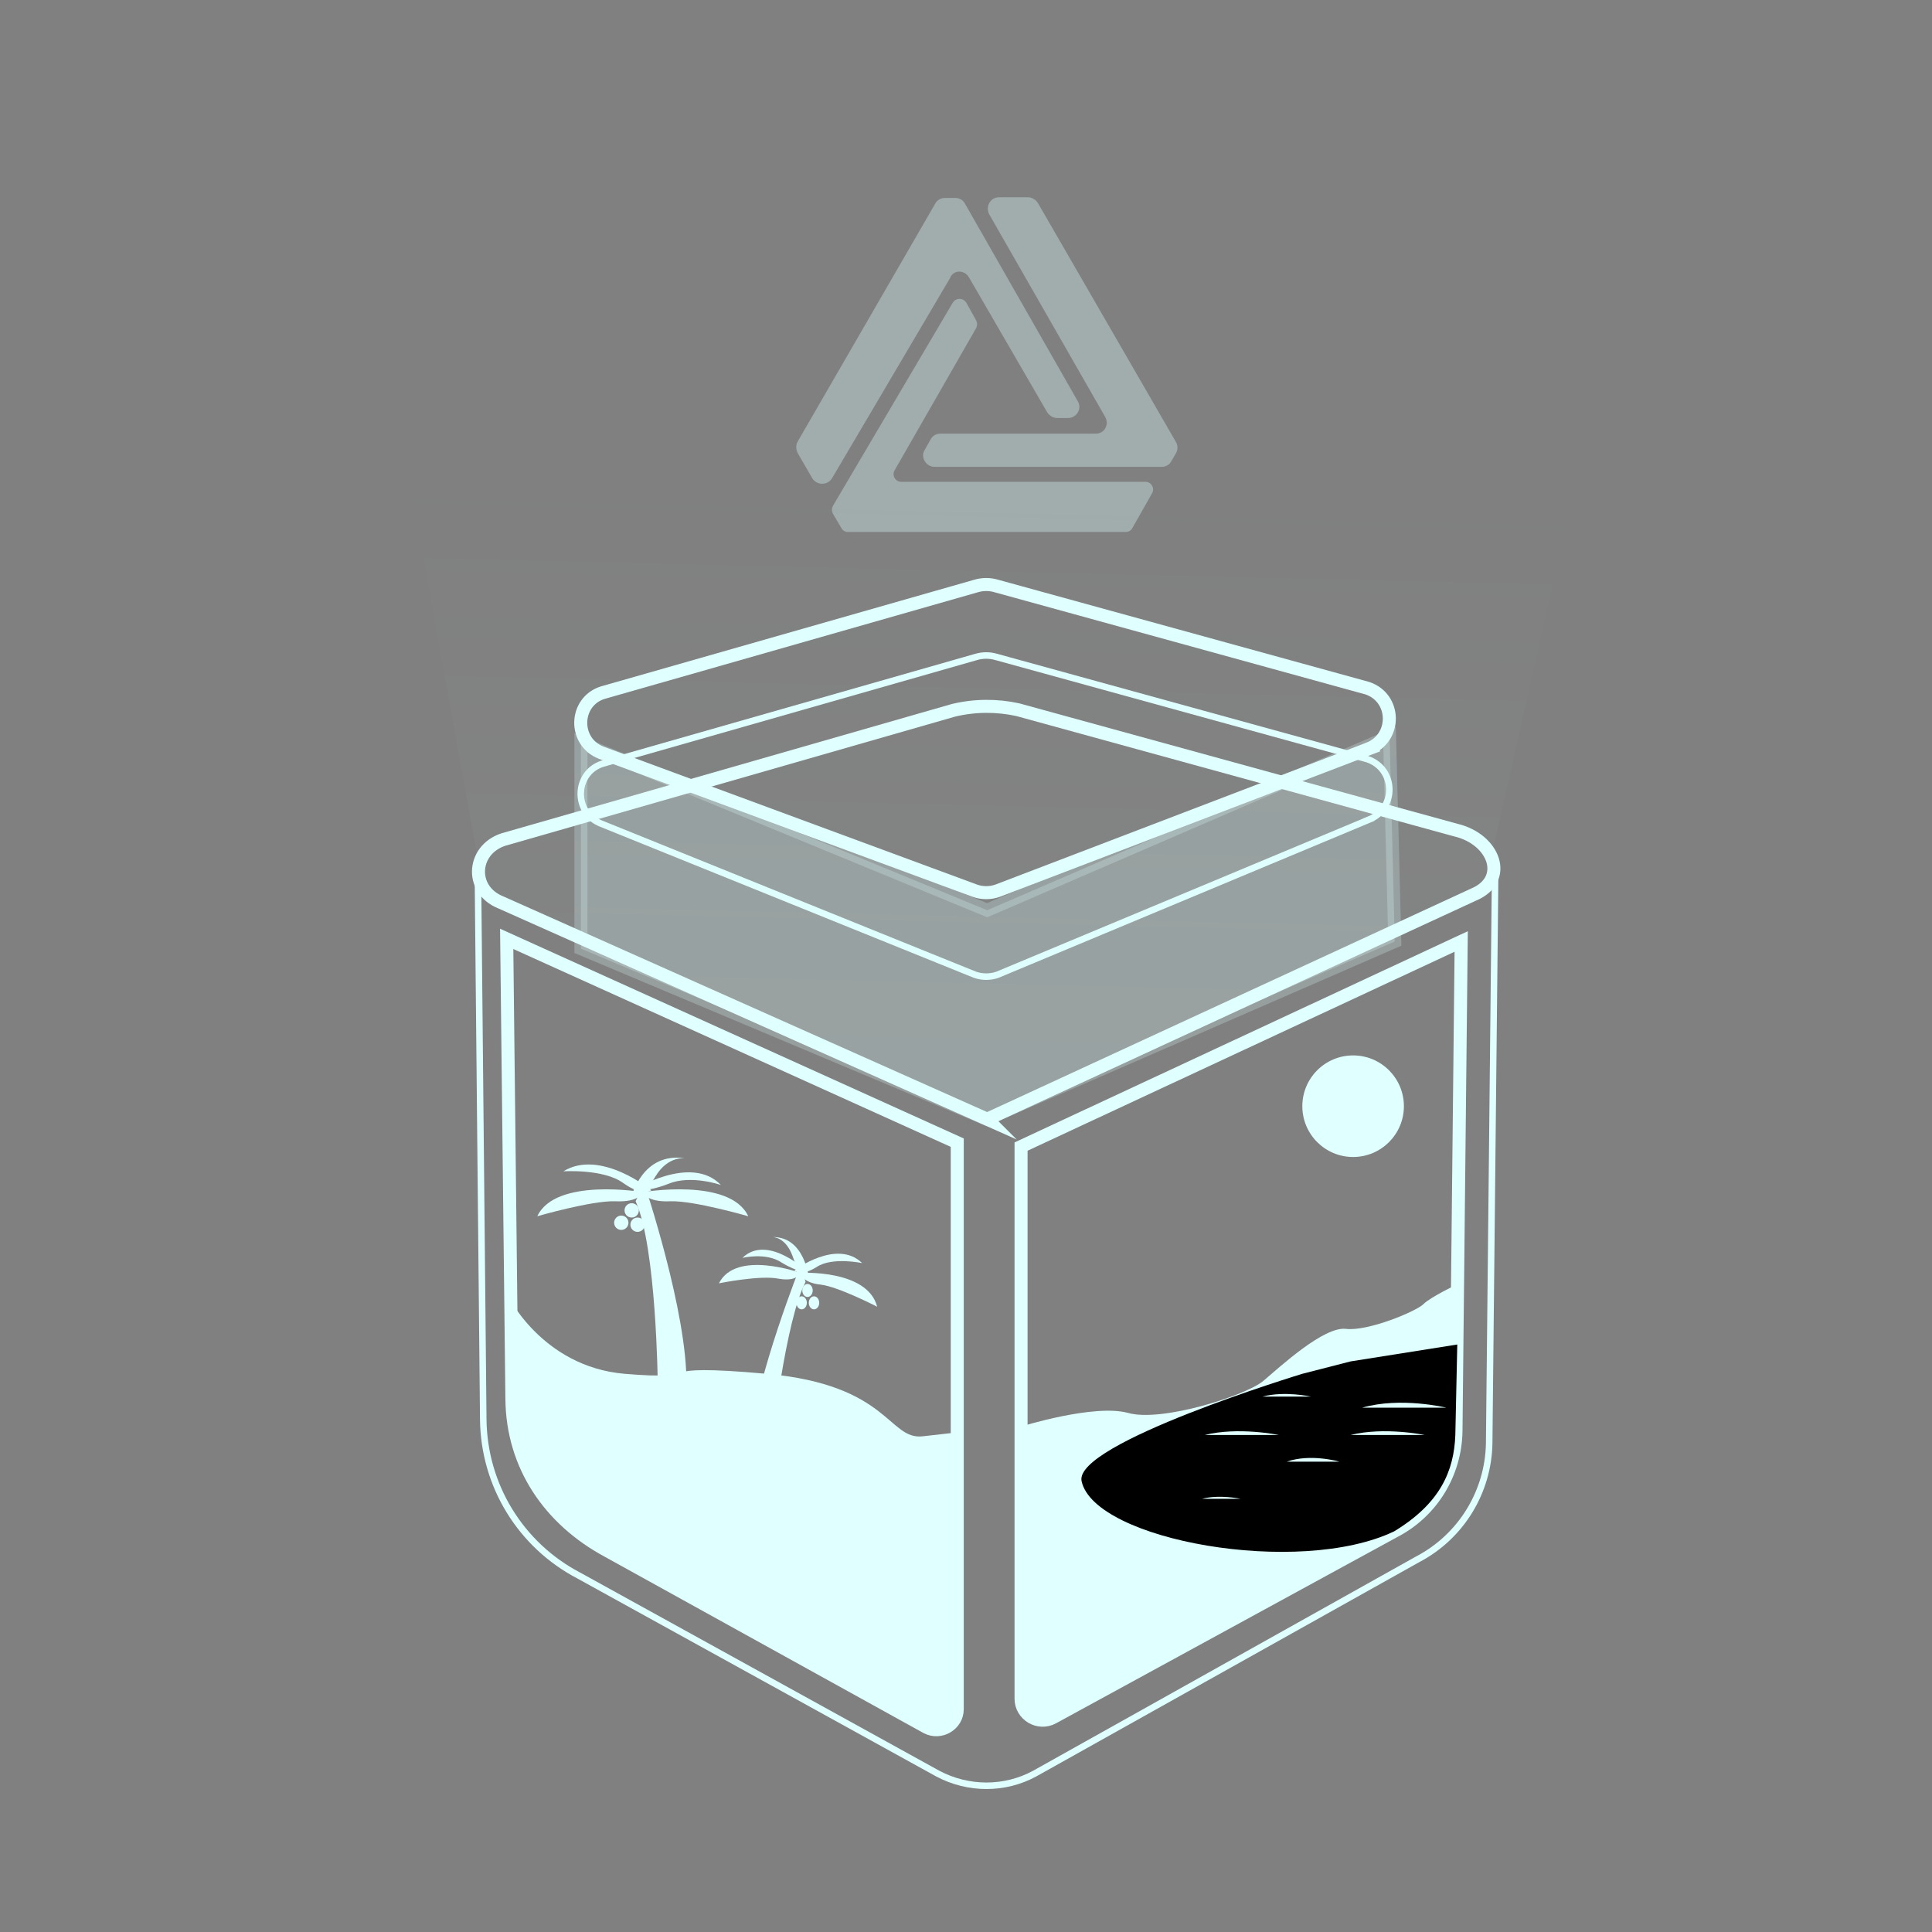<svg id="elTXBjKJrV41" xmlns="http://www.w3.org/2000/svg" xmlns:xlink="http://www.w3.org/1999/xlink" viewBox="0 0 200 200" shape-rendering="geometricPrecision" text-rendering="geometricPrecision"><rect x="0" y="0" width="200" height="200" fill="#808080" stroke="none"/><defs><linearGradient id="elTXBjKJrV449-fill" x1="144" y1="75.1" x2="141.692" y2="173.698" spreadMethod="pad" gradientUnits="userSpaceOnUse" gradientTransform="translate(0 0)"><stop id="elTXBjKJrV449-fill-0" offset="0%" stop-color="rgba(224,255,255,0)"></stop><stop id="elTXBjKJrV449-fill-1" offset="85.38%" stop-color="rgba(224,255,255,0.854)"></stop><stop id="elTXBjKJrV449-fill-2" offset="100%" stop-color="#e0ffff"></stop></linearGradient></defs><g transform="matrix(.674 0 0 0.674 6.217-.538)"><g><g id="elTXBjKJrV44" opacity="0.345"><g><g><g><g><path d="M159.1,67.4h-23.9c-.6,0-1.2.3-1.5.9l-.9,1.6c-.7,1.1.2,2.6,1.5,2.6h34.9c.6,0,1.2-.3,1.5-.9l.7-1.2c.3-.5.3-1.2,0-1.7L150.2,32c-.3-.5-.9-.9-1.5-.9h-4.5c-1.3,0-2.1,1.4-1.5,2.6l17.8,31.1c.7,1.2-.1,2.6-1.4,2.6Z" fill="#e0ffff"></path><path d="M128.2,73l12.5-21.8c.2-.4.2-.8,0-1.2l-1.5-2.7c-.5-.8-1.6-.8-2.1,0L118.7,78.5c-.2.4-.2.8,0,1.2l1.3,2.2c.2.4.6.6,1,.6h42.7c.4,0,.8-.2,1-.6l3-5.3c.5-.8-.1-1.8-1-1.8h-37.5c-.9,0-1.5-1-1-1.8Z" fill="#e0ffff"></path><path d="M139.6,43.4l12,20.7c.3.5.9.9,1.5.9h1.7c1.4,0,2.2-1.5,1.5-2.6L139,32.1c-.3-.6-.9-.9-1.5-.9h-1.6c-.6,0-1.2.3-1.5.9L113.3,68.6c-.3.5-.3,1.2,0,1.8l2.2,3.8c.7,1.2,2.4,1.2,3.1,0l18.1-30.7c.5-1.3,2.2-1.3,2.9-.1Z" fill="#e0ffff"></path></g></g></g></g></g><path d="M201,115.8l-57,21.8c-1.1.4-2.4.4-3.5,0L83.1,116.4c-4.3-1.7-4.1-7.8.2-9.2l57.4-16.4c1-.3,2.1-.3,3.1,0l57,15.7c4.4,1.5,4.5,7.6.2,9.3Z" fill="none" stroke="#e0ffff" stroke-width="2" stroke-miterlimit="10"></path><path d="M201,126.7l-57,23.8c-1.1.4-2.4.4-3.5,0L83.1,127.3c-4.3-1.7-4.1-7.8.2-9.2l57.4-16.4c1-.3,2.1-.3,3.1,0l57,15.7c4.4,1.5,4.5,7.6.2,9.3Z" fill="none" stroke="#e0ffff" stroke-miterlimit="10"></path><path d="M142.3,172.7l78.1-36.3-.9,86c-.1,7.5-4.3,14.4-11,17.9l-58.8,32.9c-4.6,2.5-10.2,2.5-14.9,0L79.7,242.8c-9-4.7-14.6-13.9-14.7-24l-.8-81.4l78.1,35.3" fill="none" stroke="#e0ffff" stroke-miterlimit="10"></path><path d="M147.6,261.7c0,2.5,2.7,4.1,4.9,2.9L204.9,236c5.8-3,9.4-8.9,9.5-15.4l.8-75.2-67.6,31.5v84.8Z" fill="none" stroke="#e0ffff" stroke-width="2" stroke-miterlimit="10"></path><path d="M69.4,215.7L68.6,145l69.2,31.3v87c0,2.4-2.6,3.9-4.7,2.8L84.1,239c-8.9-4.8-14.6-13.1-14.7-23.3Z" fill="none" stroke="#e0ffff" stroke-width="2" stroke-miterlimit="10"></path><polygon points="80,114.9 80,146.5 142.3,172.7 205,145.4 204.2,113.9 142.4,140.6" opacity="0.24" fill="#e0ffff" stroke="#e0ffff" stroke-width="2" stroke-miterlimit="10"></polygon><path d="M69.4,215.7c.7,16.2,14.8,23.2,14.8,23.2l49.6,27.5c1.8,1,4-.3,4-2.4v-43.2c0,0,0,0-5.3.6s-5.1-7.9-24-9.6c-19-1.7-8.9,1.1-21.8,0-12.8-1.1-18.1-12.3-18.1-12.3" fill="#e0ffff"></path><path d="M91.8,213.3c0,0-.2-21-3.4-28l1.3-2.8c0,0,6.7,19.9,6.5,31-2.8.9-4.4-.2-4.4-.2Z" fill="#e0ffff"></path><path d="M89.5,183.9c0,0,13.4-2.3,16.2,3.7c0,0-8.3-2.4-11.9-2.3-3.8.2-4.3-1.4-4.3-1.4Z" fill="#e0ffff"></path><path d="M88,183.6c0,0,8.9-5.6,13.5-.8c0,0-4.6-1.6-8-.2-3.6,1.4-5.5,1-5.5,1Z" fill="#e0ffff"></path><path d="M87.8,184.6c0,0,1.6-6.9,8.2-5.9c0,0-2.6-.4-4.5,2.7-1.9,3.3-3.7,3.2-3.7,3.2Z" fill="#e0ffff"></path><path d="M89.5,183.9c0,0-13.4-2.3-16.2,3.7c0,0,8.3-2.4,11.9-2.3c3.9.2,4.3-1.4,4.3-1.4Z" fill="#e0ffff"></path><path d="M90.8,183.6c0,0-7.8-6.4-13.5-2.9c0,0,6.2-.4,9.2,1.8c3.1,2.2,4.3,1.1,4.3,1.1Z" fill="#e0ffff"></path><circle r="1.1" transform="translate(87.8 186.7)" fill="#e0ffff"></circle><circle r="1.1" transform="translate(88.7 188.9)" fill="#e0ffff"></circle><circle r="1.1" transform="translate(86.2 188.6)" fill="#e0ffff"></circle><path d="M109.3,222.5c0,0,2.1-18.9,5.2-24.8l-.7-2.7c0,0-6.9,17.2-7.8,27.2c2,1.1,3.3.3,3.3.3Z" fill="#e0ffff"></path><path d="M113.7,196.3c0,0-9.9-3.6-12.5,1.6c0,0,6.4-1.3,9.2-.7c2.9.5,3.3-.9,3.3-.9Z" fill="#e0ffff"></path><path d="M114.9,196.2c0,0-6.2-6-10.1-2.2c0,0,3.6-.9,6,.7c2.6,1.6,4.1,1.5,4.1,1.5Z" fill="#e0ffff"></path><path d="M115,197.1c0,0-.6-6.4-5.6-6.3c0,0,2-.1,3.1,2.9c1.1,3.3,2.5,3.4,2.5,3.4Z" fill="#e0ffff"></path><path d="M113.7,196.3c0,0,10.3-.6,11.8,5.2c0,0-6-3.1-8.7-3.4-2.9-.3-3.1-1.8-3.1-1.8Z" fill="#e0ffff"></path><path d="M112.8,195.9c0,0,6.5-4.9,10.4-1.1c0,0-4.6-1-7,.6-2.6,1.6-3.4.5-3.4.5Z" fill="#e0ffff"></path><ellipse rx="0.8" ry="1" transform="translate(114.8 199)" fill="#e0ffff"></ellipse><ellipse rx="0.8" ry="1" transform="translate(113.9 200.9)" fill="#e0ffff"></ellipse><ellipse rx="0.8" ry="1" transform="translate(115.8 200.9)" fill="#e0ffff"></ellipse><path d="M147.6,219.9c0,0,11.2-3.5,16.4-2.1c5.2,1.5,18.2-2.7,20.8-4.9s9.3-8.4,12.7-8s10.8-2.7,11.9-3.8s5.3-3.1,5.3-3.1l-.3,22.6-2.3,7.9c-.2.7-.6,1.4-1.2,1.8l-9.6,7.7-49.7,27.1c-1.8,1-4-.3-4-2.4v-42.8Z" fill="#e0ffff"></path><path d="M214.3,221.2l.3-13.9-16.4,2.6-7.4,1.9c0,0-35.2,10.7-33.9,16.5c2,9.1,33.4,14.7,48,7.7v0c7.1-4.3,9.2-9.3,9.4-14.8Z"></path><g><g><circle r="7.8" transform="translate(198.6 170.7)" fill="#e0ffff"></circle></g></g><path d="M184.7,215.3c3.4-.9,7.4,0,7.4,0h-7.4Z" fill="#e0ffff"></path><path d="M175.8,221.2c5.2-1.3,11.4,0,11.4,0h-11.4Z" fill="#e0ffff"></path><path d="M188.4,225.3c3.7-1.3,8.1,0,8.1,0h-8.1Z" fill="#e0ffff"></path><path d="M175.4,231c2.7-.7,5.9,0,5.9,0h-5.9Z" fill="#e0ffff"></path><path d="M198.2,221.2c5.2-1.3,11.4,0,11.4,0h-11.4Z" fill="#e0ffff"></path><path d="M200,217c5.9-1.7,12.9,0,12.9,0h-12.9Z" fill="#e0ffff"></path><path d="M142.4,172.7L67.7,139.4c-5-2-4.4-8.5.9-9.8l68.6-19.7c3.3-.8,6.7-.8,9.9-.1l67.3,18.5c5.9,1.4,8.2,7.6,2.7,9.9l-74.7,34.5Z" fill="none" stroke="#e0ffff" stroke-width="2" stroke-miterlimit="10"></path><polygon id="elTXBjKJrV449" points="52.357,67.4 65.1,138 142.3,173.7 218.8,136.9 235.034,65" opacity="0.043" fill="url(#elTXBjKJrV449-fill)"></polygon></g></g><script>!function(t,n){"object"==typeof exports&amp;&amp;"undefined"!=typeof module?module.exports=n():"function"==typeof define&amp;&amp;define.amd?define(n):((t="undefined"!=typeof globalThis?globalThis:t||self).__SVGATOR_PLAYER__=t.__SVGATOR_PLAYER__||{},t.__SVGATOR_PLAYER__["91c80d77"]=n())}(this,(function(){"use strict";function t(t,n){var r=Object.keys(t);if(Object.getOwnPropertySymbols){var e=Object.getOwnPropertySymbols(t);n&amp;&amp;(e=e.filter((function(n){return Object.getOwnPropertyDescriptor(t,n).enumerable}))),r.push.apply(r,e)}return r}function n(n){for(var r=1;r&lt;arguments.length;r++){var e=null!=arguments[r]?arguments[r]:{};r%2?t(Object(e),!0).forEach((function(t){o(n,t,e[t])})):Object.getOwnPropertyDescriptors?Object.defineProperties(n,Object.getOwnPropertyDescriptors(e)):t(Object(e)).forEach((function(t){Object.defineProperty(n,t,Object.getOwnPropertyDescriptor(e,t))}))}return n}function r(t){return(r="function"==typeof Symbol&amp;&amp;"symbol"==typeof Symbol.iterator?function(t){return typeof t}:function(t){return t&amp;&amp;"function"==typeof Symbol&amp;&amp;t.constructor===Symbol&amp;&amp;t!==Symbol.prototype?"symbol":typeof t})(t)}function e(t,n){if(!(t instanceof n))throw new TypeError("Cannot call a class as a function")}function i(t,n){for(var r=0;r&lt;n.length;r++){var e=n[r];e.enumerable=e.enumerable||!1,e.configurable=!0,"value"in e&amp;&amp;(e.writable=!0),Object.defineProperty(t,e.key,e)}}function u(t,n,r){return n&amp;&amp;i(t.prototype,n),r&amp;&amp;i(t,r),t}function o(t,n,r){return n in t?Object.defineProperty(t,n,{value:r,enumerable:!0,configurable:!0,writable:!0}):t[n]=r,t}function a(t){return(a=Object.setPrototypeOf?Object.getPrototypeOf:function(t){return t.__proto__||Object.getPrototypeOf(t)})(t)}function l(t,n){return(l=Object.setPrototypeOf||function(t,n){return t.__proto__=n,t})(t,n)}function s(){if("undefined"==typeof Reflect||!Reflect.construct)return!1;if(Reflect.construct.sham)return!1;if("function"==typeof Proxy)return!0;try{return Boolean.prototype.valueOf.call(Reflect.construct(Boolean,[],(function(){}))),!0}catch(t){return!1}}function f(t,n,r){return(f=s()?Reflect.construct:function(t,n,r){var e=[null];e.push.apply(e,n);var i=new(Function.bind.apply(t,e));return r&amp;&amp;l(i,r.prototype),i}).apply(null,arguments)}function c(t,n){if(n&amp;&amp;("object"==typeof n||"function"==typeof n))return n;if(void 0!==n)throw new TypeError("Derived constructors may only return object or undefined");return function(t){if(void 0===t)throw new ReferenceError("this hasn't been initialised - super() hasn't been called");return t}(t)}function h(t,n,r){return(h="undefined"!=typeof Reflect&amp;&amp;Reflect.get?Reflect.get:function(t,n,r){var e=function(t,n){for(;!Object.prototype.hasOwnProperty.call(t,n)&amp;&amp;null!==(t=a(t)););return t}(t,n);if(e){var i=Object.getOwnPropertyDescriptor(e,n);return i.get?i.get.call(r):i.value}})(t,n,r||t)}function v(t){return function(t){if(Array.isArray(t))return d(t)}(t)||function(t){if("undefined"!=typeof Symbol&amp;&amp;null!=t[Symbol.iterator]||null!=t["@@iterator"])return Array.from(t)}(t)||function(t,n){if(!t)return;if("string"==typeof t)return d(t,n);var r=Object.prototype.toString.call(t).slice(8,-1);"Object"===r&amp;&amp;t.constructor&amp;&amp;(r=t.constructor.name);if("Map"===r||"Set"===r)return Array.from(t);if("Arguments"===r||/^(?:Ui|I)nt(?:8|16|32)(?:Clamped)?Array$/.test(r))return d(t,n)}(t)||function(){throw new TypeError("Invalid attempt to spread non-iterable instance.\nIn order to be iterable, non-array objects must have a [Symbol.iterator]() method.")}()}function d(t,n){(null==n||n&gt;t.length)&amp;&amp;(n=t.length);for(var r=0,e=new Array(n);r&lt;n;r++)e[r]=t[r];return e}var y=g(Math.pow(10,-6));function g(t){var n=arguments.length&gt;1&amp;&amp;void 0!==arguments[1]?arguments[1]:6;if(Number.isInteger(t))return t;var r=Math.pow(10,n);return Math.round((+t+Number.EPSILON)*r)/r}function p(t,n){var r=arguments.length&gt;2&amp;&amp;void 0!==arguments[2]?arguments[2]:y;return Math.abs(t-n)&lt;r}var m=Math.PI/180;function b(t){return t}function w(t,n,r){var e=1-r;return 3*r*e*(t*e+n*r)+r*r*r}function A(){var t=arguments.length&gt;0&amp;&amp;void 0!==arguments[0]?arguments[0]:0,n=arguments.length&gt;1&amp;&amp;void 0!==arguments[1]?arguments[1]:0,r=arguments.length&gt;2&amp;&amp;void 0!==arguments[2]?arguments[2]:1,e=arguments.length&gt;3&amp;&amp;void 0!==arguments[3]?arguments[3]:1;return t&lt;0||t&gt;1||r&lt;0||r&gt;1?null:p(t,n)&amp;&amp;p(r,e)?b:function(i){if(i&lt;=0)return t&gt;0?i*n/t:0===n&amp;&amp;r&gt;0?i*e/r:0;if(i&gt;=1)return r&lt;1?1+(i-1)*(e-1)/(r-1):1===r&amp;&amp;t&lt;1?1+(i-1)*(n-1)/(t-1):1;for(var u,o=0,a=1;o&lt;a;){var l=w(t,r,u=(o+a)/2);if(p(i,l))break;l&lt;i?o=u:a=u}return w(n,e,u)}}function x(){return 1}function k(t){return 1===t?1:0}function _(){var t=arguments.length&gt;0&amp;&amp;void 0!==arguments[0]?arguments[0]:1,n=arguments.length&gt;1&amp;&amp;void 0!==arguments[1]?arguments[1]:0;if(1===t){if(0===n)return k;if(1===n)return x}var r=1/t;return function(t){return t&gt;=1?1:(t+=n*r)-t%r}}var S=Math.sin,O=Math.cos,M=Math.acos,E=Math.asin,j=Math.tan,P=Math.atan2,I=Math.PI/180,B=180/Math.PI,R=Math.sqrt,T=function(){function t(){var n=arguments.length&gt;0&amp;&amp;void 0!==arguments[0]?arguments[0]:1,r=arguments.length&gt;1&amp;&amp;void 0!==arguments[1]?arguments[1]:0,i=arguments.length&gt;2&amp;&amp;void 0!==arguments[2]?arguments[2]:0,u=arguments.length&gt;3&amp;&amp;void 0!==arguments[3]?arguments[3]:1,o=arguments.length&gt;4&amp;&amp;void 0!==arguments[4]?arguments[4]:0,a=arguments.length&gt;5&amp;&amp;void 0!==arguments[5]?arguments[5]:0;e(this,t),this.m=[n,r,i,u,o,a],this.i=null,this.w=null,this.s=null}return u(t,[{key:"determinant",get:function(){var t=this.m;return t[0]*t[3]-t[1]*t[2]}},{key:"isIdentity",get:function(){if(null===this.i){var t=this.m;this.i=1===t[0]&amp;&amp;0===t[1]&amp;&amp;0===t[2]&amp;&amp;1===t[3]&amp;&amp;0===t[4]&amp;&amp;0===t[5]}return this.i}},{key:"point",value:function(t,n){var r=this.m;return{x:r[0]*t+r[2]*n+r[4],y:r[1]*t+r[3]*n+r[5]}}},{key:"translateSelf",value:function(){var t=arguments.length&gt;0&amp;&amp;void 0!==arguments[0]?arguments[0]:0,n=arguments.length&gt;1&amp;&amp;void 0!==arguments[1]?arguments[1]:0;if(!t&amp;&amp;!n)return this;var r=this.m;return r[4]+=r[0]*t+r[2]*n,r[5]+=r[1]*t+r[3]*n,this.w=this.s=this.i=null,this}},{key:"rotateSelf",value:function(){var t=arguments.length&gt;0&amp;&amp;void 0!==arguments[0]?arguments[0]:0;if(t%=360){var n=S(t*=I),r=O(t),e=this.m,i=e[0],u=e[1];e[0]=i*r+e[2]*n,e[1]=u*r+e[3]*n,e[2]=e[2]*r-i*n,e[3]=e[3]*r-u*n,this.w=this.s=this.i=null}return this}},{key:"scaleSelf",value:function(){var t=arguments.length&gt;0&amp;&amp;void 0!==arguments[0]?arguments[0]:1,n=arguments.length&gt;1&amp;&amp;void 0!==arguments[1]?arguments[1]:1;if(1!==t||1!==n){var r=this.m;r[0]*=t,r[1]*=t,r[2]*=n,r[3]*=n,this.w=this.s=this.i=null}return this}},{key:"skewSelf",value:function(t,n){if(n%=360,(t%=360)||n){var r=this.m,e=r[0],i=r[1],u=r[2],o=r[3];t&amp;&amp;(t=j(t*I),r[2]+=e*t,r[3]+=i*t),n&amp;&amp;(n=j(n*I),r[0]+=u*n,r[1]+=o*n),this.w=this.s=this.i=null}return this}},{key:"resetSelf",value:function(){var t=arguments.length&gt;0&amp;&amp;void 0!==arguments[0]?arguments[0]:1,n=arguments.length&gt;1&amp;&amp;void 0!==arguments[1]?arguments[1]:0,r=arguments.length&gt;2&amp;&amp;void 0!==arguments[2]?arguments[2]:0,e=arguments.length&gt;3&amp;&amp;void 0!==arguments[3]?arguments[3]:1,i=arguments.length&gt;4&amp;&amp;void 0!==arguments[4]?arguments[4]:0,u=arguments.length&gt;5&amp;&amp;void 0!==arguments[5]?arguments[5]:0,o=this.m;return o[0]=t,o[1]=n,o[2]=r,o[3]=e,o[4]=i,o[5]=u,this.w=this.s=this.i=null,this}},{key:"recomposeSelf",value:function(){var t=arguments.length&gt;0&amp;&amp;void 0!==arguments[0]?arguments[0]:null,n=arguments.length&gt;1&amp;&amp;void 0!==arguments[1]?arguments[1]:null,r=arguments.length&gt;2&amp;&amp;void 0!==arguments[2]?arguments[2]:null,e=arguments.length&gt;3&amp;&amp;void 0!==arguments[3]?arguments[3]:null,i=arguments.length&gt;4&amp;&amp;void 0!==arguments[4]?arguments[4]:null;return this.isIdentity||this.resetSelf(),t&amp;&amp;(t.x||t.y)&amp;&amp;this.translateSelf(t.x,t.y),n&amp;&amp;this.rotateSelf(n),r&amp;&amp;(r.x&amp;&amp;this.skewSelf(r.x,0),r.y&amp;&amp;this.skewSelf(0,r.y)),!e||1===e.x&amp;&amp;1===e.y||this.scaleSelf(e.x,e.y),i&amp;&amp;(i.x||i.y)&amp;&amp;this.translateSelf(i.x,i.y),this}},{key:"decompose",value:function(){var t=arguments.length&gt;0&amp;&amp;void 0!==arguments[0]?arguments[0]:0,n=arguments.length&gt;1&amp;&amp;void 0!==arguments[1]?arguments[1]:0,r=this.m,e=r[0]*r[0]+r[1]*r[1],i=[[r[0],r[1]],[r[2],r[3]]],u=R(e);if(0===u)return{origin:{x:g(r[4]),y:g(r[5])},translate:{x:g(t),y:g(n)},scale:{x:0,y:0},skew:{x:0,y:0},rotate:0};i[0][0]/=u,i[0][1]/=u;var o=r[0]*r[3]-r[1]*r[2]&lt;0;o&amp;&amp;(u=-u);var a=i[0][0]*i[1][0]+i[0][1]*i[1][1];i[1][0]-=i[0][0]*a,i[1][1]-=i[0][1]*a;var l=R(i[1][0]*i[1][0]+i[1][1]*i[1][1]);if(0===l)return{origin:{x:g(r[4]),y:g(r[5])},translate:{x:g(t),y:g(n)},scale:{x:g(u),y:0},skew:{x:0,y:0},rotate:0};i[1][0]/=l,i[1][1]/=l,a/=l;var s=0;return i[1][1]&lt;0?(s=M(i[1][1])*B,i[0][1]&lt;0&amp;&amp;(s=360-s)):s=E(i[0][1])*B,o&amp;&amp;(s=-s),a=P(a,R(i[0][0]*i[0][0]+i[0][1]*i[0][1]))*B,o&amp;&amp;(a=-a),{origin:{x:g(r[4]),y:g(r[5])},translate:{x:g(t),y:g(n)},scale:{x:g(u),y:g(l)},skew:{x:g(a),y:0},rotate:g(s)}}},{key:"clone",value:function(){var t=this.m;return new this.constructor(t[0],t[1],t[2],t[3],t[4],t[5])}},{key:"toString",value:function(){var t=arguments.length&gt;0&amp;&amp;void 0!==arguments[0]?arguments[0]:" ";if(null===this.s){var n=this.m.map((function(t){return g(t)}));1===n[0]&amp;&amp;0===n[1]&amp;&amp;0===n[2]&amp;&amp;1===n[3]?this.s="translate("+n[4]+t+n[5]+")":this.s="matrix("+n.join(t)+")"}return this.s}}],[{key:"create",value:function(t){return t?Array.isArray(t)?f(this,v(t)):t instanceof this?t.clone():(new this).recomposeSelf(t.origin,t.rotate,t.skew,t.scale,t.translate):new this}}]),t}();function N(t,n,r){return t&gt;=.5?r:n}function C(t,n,r){return 0===t||n===r?n:t*(r-n)+n}function F(t,n,r){var e=C(t,n,r);return e&lt;=0?0:e}function L(t,n,r){var e=C(t,n,r);return e&lt;=0?0:e&gt;=1?1:e}function q(t,n,r){return 0===t?n:1===t?r:{x:C(t,n.x,r.x),y:C(t,n.y,r.y)}}function V(t,n,r){return 0===t?n:1===t?r:{x:F(t,n.x,r.x),y:F(t,n.y,r.y)}}function D(t,n,r){var e=function(t,n,r){return Math.round(C(t,n,r))}(t,n,r);return e&lt;=0?0:e&gt;=255?255:e}function z(t,n,r){return 0===t?n:1===t?r:{r:D(t,n.r,r.r),g:D(t,n.g,r.g),b:D(t,n.b,r.b),a:C(t,null==n.a?1:n.a,null==r.a?1:r.a)}}function Y(t,n,r){var e=n.length;if(e!==r.length)return N(t,n,r);for(var i=new Array(e),u=0;u&lt;e;u++)i[u]=C(t,n[u],r[u]);return i}function G(t,n){for(var r=[],e=0;e&lt;t;e++)r.push(n);return r}function U(t,n){if(--n&lt;=0)return t;var r=(t=Object.assign([],t)).length;do{for(var e=0;e&lt;r;e++)t.push(t[e])}while(--n&gt;0);return t}var $,W=function(){function t(n){e(this,t),this.list=n,this.length=n.length}return u(t,[{key:"setAttribute",value:function(t,n){for(var r=this.list,e=0;e&lt;this.length;e++)r[e].setAttribute(t,n)}},{key:"removeAttribute",value:function(t){for(var n=this.list,r=0;r&lt;this.length;r++)n[r].removeAttribute(t)}},{key:"style",value:function(t,n){for(var r=this.list,e=0;e&lt;this.length;e++)r[e].style[t]=n}}]),t}(),H=/-./g,Q=function(t,n){return n.toUpperCase()};function X(t){return"function"==typeof t?t:N}function J(t){return t?"function"==typeof t?t:Array.isArray(t)?function(t){var n=arguments.length&gt;1&amp;&amp;void 0!==arguments[1]?arguments[1]:b;if(!Array.isArray(t))return n;switch(t.length){case 1:return _(t[0])||n;case 2:return _(t[0],t[1])||n;case 4:return A(t[0],t[1],t[2],t[3])||n}return n}(t,null):function(t,n){var r=arguments.length&gt;2&amp;&amp;void 0!==arguments[2]?arguments[2]:b;switch(t){case"linear":return b;case"steps":return _(n.steps||1,n.jump||0)||r;case"bezier":case"cubic-bezier":return A(n.x1||0,n.y1||0,n.x2||0,n.y2||0)||r}return r}(t.type,t.value,null):null}function Z(t,n,r){var e=arguments.length&gt;3&amp;&amp;void 0!==arguments[3]&amp;&amp;arguments[3],i=n.length-1;if(t&lt;=n[0].t)return e?[0,0,n[0].v]:n[0].v;if(t&gt;=n[i].t)return e?[i,1,n[i].v]:n[i].v;var u,o=n[0],a=null;for(u=1;u&lt;=i;u++){if(!(t&gt;n[u].t)){a=n[u];break}o=n[u]}return null==a?e?[i,1,n[i].v]:n[i].v:o.t===a.t?e?[u,1,a.v]:a.v:(t=(t-o.t)/(a.t-o.t),o.e&amp;&amp;(t=o.e(t)),e?[u,t,r(t,o.v,a.v)]:r(t,o.v,a.v))}function K(t,n){var r=arguments.length&gt;2&amp;&amp;void 0!==arguments[2]?arguments[2]:null;return t&amp;&amp;t.length?"function"!=typeof n?null:("function"!=typeof r&amp;&amp;(r=null),function(e){var i=Z(e,t,n);return null!=i&amp;&amp;r&amp;&amp;(i=r(i)),i}):null}function tt(t,n){return t.t-n.t}function nt(t,n,e,i,u){var o,a="@"===e[0],l="#"===e[0],s=$[e],f=N;switch(a?(o=e.substr(1),e=o.replace(H,Q)):l&amp;&amp;(e=e.substr(1)),r(s)){case"function":if(f=s(i,u,Z,J,e,a,n,t),l)return f;break;case"string":f=K(i,X(s));break;case"object":if((f=K(i,X(s.i),s.f))&amp;&amp;"function"==typeof s.u)return s.u(n,f,e,a,t)}return f?function(t,n,r){if(arguments.length&gt;3&amp;&amp;void 0!==arguments[3]&amp;&amp;arguments[3])return t instanceof W?function(e){return t.style(n,r(e))}:function(e){return t.style[n]=r(e)};if(Array.isArray(n)){var e=n.length;return function(i){var u=r(i);if(null==u)for(var o=0;o&lt;e;o++)t[o].removeAttribute(n);else for(var a=0;a&lt;e;a++)t[a].setAttribute(n,u)}}return function(e){var i=r(e);null==i?t.removeAttribute(n):t.setAttribute(n,i)}}(n,e,f,a):null}function rt(t,n,e,i){if(!i||"object"!==r(i))return null;var u=null,o=null;return Array.isArray(i)?o=function(t){if(!t||!t.length)return null;for(var n=0;n&lt;t.length;n++)t[n].e&amp;&amp;(t[n].e=J(t[n].e));return t.sort(tt)}(i):(o=i.keys,u=i.data||null),o?nt(t,n,e,o,u):null}function et(t,n,r){if(!r)return null;var e=[];for(var i in r)if(r.hasOwnProperty(i)){var u=rt(t,n,i,r[i]);u&amp;&amp;e.push(u)}return e.length?e:null}function it(t,n){if(!n.duration||n.duration&lt;0)return null;var r=function(t,n){if(!n)return null;var r=[];if(Array.isArray(n))for(var e=n.length,i=0;i&lt;e;i++){var u=n[i];if(2===u.length){var o=null;if("string"==typeof u[0])o=t.getElementById(u[0]);else if(Array.isArray(u[0])){o=[];for(var a=0;a&lt;u[0].length;a++)if("string"==typeof u[0][a]){var l=t.getElementById(u[0][a]);l&amp;&amp;o.push(l)}o=o.length?1===o.length?o[0]:new W(o):null}if(o){var s=et(t,o,u[1]);s&amp;&amp;(r=r.concat(s))}}}else for(var f in n)if(n.hasOwnProperty(f)){var c=t.getElementById(f);if(c){var h=et(t,c,n[f]);h&amp;&amp;(r=r.concat(h))}}return r.length?r:null}(t,n.elements);return r?function(t,n){var r=arguments.length&gt;2&amp;&amp;void 0!==arguments[2]?arguments[2]:1/0,e=arguments.length&gt;3&amp;&amp;void 0!==arguments[3]?arguments[3]:1,i=arguments.length&gt;4&amp;&amp;void 0!==arguments[4]&amp;&amp;arguments[4],u=arguments.length&gt;5&amp;&amp;void 0!==arguments[5]?arguments[5]:1,o=t.length,a=e&gt;0?n:0;i&amp;&amp;r%2==0&amp;&amp;(a=n-a);var l=null;return function(s,f){var c=s%n,h=1+(s-c)/n;f*=e,i&amp;&amp;h%2==0&amp;&amp;(f=-f);var v=!1;if(h&gt;r)c=a,v=!0,-1===u&amp;&amp;(c=e&gt;0?0:n);else if(f&lt;0&amp;&amp;(c=n-c),c===l)return!1;l=c;for(var d=0;d&lt;o;d++)t[d](c);return v}}(r,n.duration,n.iterations||1/0,n.direction||1,!!n.alternate,n.fill||1):null}function ut(t){return+("0x"+(t.replace(/[^0-9a-fA-F]+/g,"")||27))}function ot(t,n,r){return!t||!r||n&gt;t.length?t:t.substring(0,n)+ot(t.substring(n+1),r,r)}function at(t){var n=arguments.length&gt;1&amp;&amp;void 0!==arguments[1]?arguments[1]:27;return!t||t%n?t%n:at(t/n,n)}function lt(t,n,r){if(t&amp;&amp;t.length){var e=ut(r),i=ut(n),u=at(e)+5,o=ot(t,at(e,5),u);return o=o.replace(/\x7c$/g,"==").replace(/\x2f$/g,"="),o=function(t,n,r){var e=+("0x"+t.substring(0,4));t=t.substring(4);for(var i=n%e+r%27,u=[],o=0;o&lt;t.length;o+=2)if("|"!==t[o]){var a=+("0x"+t[o]+t[o+1])-i;u.push(a)}else{var l=+("0x"+t.substring(o+1,o+1+4))-i;o+=3,u.push(l)}return String.fromCharCode.apply(String,u)}(o=(o=atob(o)).replace(/[\x41-\x5A]/g,""),i,e),o=JSON.parse(o)}}Number.isInteger||(Number.isInteger=function(t){return"number"==typeof t&amp;&amp;isFinite(t)&amp;&amp;Math.floor(t)===t}),Number.EPSILON||(Number.EPSILON=2220446049250313e-31);var st=function(){function t(n,r){var i=arguments.length&gt;2&amp;&amp;void 0!==arguments[2]?arguments[2]:{};e(this,t),this._id=0,this._running=!1,this._rollingBack=!1,this._animations=n,this.duration=r.duration,this.alternate=r.alternate,this.fill=r.fill,this.iterations=r.iterations,this.direction=i.direction||1,this.speed=i.speed||1,this.fps=i.fps||100,this.offset=i.offset||0,this.rollbackStartOffset=0}return u(t,[{key:"_rollback",value:function(){var t=this,n=1/0,r=null;this.rollbackStartOffset=this.offset,this._rollingBack||(this._rollingBack=!0,this._running=!0);this._id=window.requestAnimationFrame((function e(i){if(t._rollingBack){null==r&amp;&amp;(r=i);var u=i-r,o=t.rollbackStartOffset-u,a=Math.round(o*t.speed);if(a&gt;t.duration&amp;&amp;n!=1/0){var l=!!t.alternate&amp;&amp;a/t.duration%2&gt;1,s=a%t.duration;a=(s+=l?t.duration:0)||t.duration}var f=t.fps?1e3/t.fps:0,c=Math.max(0,a);if(c&lt;n-f){t.offset=c,n=c;for(var h=t._animations,v=h.length,d=0;d&lt;v;d++)h[d](c,t.direction)}var y=!1;if(t.iterations&gt;0&amp;&amp;-1===t.fill){var g=t.iterations*t.duration,p=g==a;a=p?0:a,t.offset=p?0:t.offset,y=a&gt;g}a&gt;0&amp;&amp;t.offset&gt;=a&amp;&amp;!y?t._id=window.requestAnimationFrame(e):t.stop()}}))}},{key:"_start",value:function(){var t=this,n=arguments.length&gt;0&amp;&amp;void 0!==arguments[0]?arguments[0]:0,r=-1/0,e=null,i={},u=function u(o){t._running=!0,null==e&amp;&amp;(e=o);var a=Math.round((o-e+n)*t.speed),l=t.fps?1e3/t.fps:0;if(a&gt;r+l&amp;&amp;!t._rollingBack){t.offset=a,r=a;for(var s=t._animations,f=s.length,c=0,h=0;h&lt;f;h++)i[h]?c++:(i[h]=s[h](a,t.direction),i[h]&amp;&amp;c++);if(c===f)return void t._stop()}t._id=window.requestAnimationFrame(u)};this._id=window.requestAnimationFrame(u)}},{key:"_stop",value:function(){this._id&amp;&amp;window.cancelAnimationFrame(this._id),this._running=!1,this._rollingBack=!1}},{key:"play",value:function(){!this._rollingBack&amp;&amp;this._running||(this._rollingBack=!1,this.rollbackStartOffset&gt;this.duration&amp;&amp;(this.offset=this.rollbackStartOffset-(this.rollbackStartOffset-this.offset)%this.duration,this.rollbackStartOffset=0),this._start(this.offset))}},{key:"stop",value:function(){this._stop(),this.offset=0,this.rollbackStartOffset=0;var t=this.direction,n=this._animations;window.requestAnimationFrame((function(){for(var r=0;r&lt;n.length;r++)n[r](0,t)}))}},{key:"reachedToEnd",value:function(){return this.iterations&gt;0&amp;&amp;this.offset&gt;=this.iterations*this.duration}},{key:"restart",value:function(){this._stop(),this.offset=0,this._start()}},{key:"pause",value:function(){this._stop()}},{key:"reverse",value:function(){this.direction=-this.direction}}],[{key:"build",value:function(r,e){return delete r.animationSettings,r.options=lt(r.options,r.root,"91c80d77"),r.animations.map((function(t){var e=lt(t.s,r.root,"91c80d77");for(var i in delete t.s,r.animationSettings||(r.animationSettings=n({},e)),e)e.hasOwnProperty(i)&amp;&amp;(t[i]=e[i])})),(r=function(t,n){if($=n,!t||!t.root||!Array.isArray(t.animations))return null;for(var r=document.getElementsByTagName("svg"),e=!1,i=0;i&lt;r.length;i++)if(r[i].id===t.root&amp;&amp;!r[i].svgatorAnimation){(e=r[i]).svgatorAnimation=!0;break}if(!e)return null;var u=t.animations.map((function(t){return it(e,t)})).filter((function(t){return!!t}));return u.length?{element:e,animations:u,animationSettings:t.animationSettings,options:t.options||void 0}:null}(r,e))?{el:r.element,options:r.options||{},player:new t(r.animations,r.animationSettings,r.options)}:null}},{key:"push",value:function(t){return this.build(t)}},{key:"init",value:function(){var t=this,n=window.__SVGATOR_PLAYER__&amp;&amp;window.__SVGATOR_PLAYER__["91c80d77"];Array.isArray(n)&amp;&amp;n.splice(0).forEach((function(n){return t.build(n)}))}}]),t}();!function(){for(var t=0,n=["ms","moz","webkit","o"],r=0;r&lt;n.length&amp;&amp;!window.requestAnimationFrame;++r)window.requestAnimationFrame=window[n[r]+"RequestAnimationFrame"],window.cancelAnimationFrame=window[n[r]+"CancelAnimationFrame"]||window[n[r]+"CancelRequestAnimationFrame"];window.requestAnimationFrame||(window.requestAnimationFrame=function(n){var r=Date.now(),e=Math.max(0,16-(r-t)),i=window.setTimeout((function(){n(r+e)}),e);return t=r+e,i},window.cancelAnimationFrame=window.clearTimeout)}();var ft=function(t,n){var r=!1,e=null;return function(i){r&amp;&amp;clearTimeout(r),r=setTimeout((function(){return function(){for(var i=0,u=window.innerHeight,o=0,a=window.innerWidth,l=t.parentNode;l instanceof Element;){var s=window.getComputedStyle(l);if("visible"!==s.overflowY||"visible"!==s.overflowX){var f=l.getBoundingClientRect();"visible"!==s.overflowY&amp;&amp;(i=Math.max(i,f.top),u=Math.min(u,f.bottom)),"visible"!==s.overflowX&amp;&amp;(o=Math.max(o,f.left),a=Math.min(a,f.right))}if(l===l.parentNode)break;l=l.parentNode}r=!1;var c=t.getBoundingClientRect(),h=Math.min(c.height,Math.max(0,i-c.top)),v=Math.min(c.height,Math.max(0,c.bottom-u)),d=Math.min(c.width,Math.max(0,o-c.left)),y=Math.min(c.width,Math.max(0,c.right-a)),g=(c.height-h-v)/c.height,p=(c.width-d-y)/c.width,m=Math.round(g*p*100);null!==e&amp;&amp;e===m||(e=m,n(m))}()}),100)}},ct=function(){function t(n,r,i){e(this,t),r=Math.max(1,r||1),r=Math.min(r,100),this.el=n,this.onTresholdChange=i&amp;&amp;i.call?i:function(){},this.tresholdPercent=r||1,this.currentVisibility=null,this.visibilityCalculator=ft(n,this.onVisibilityUpdate.bind(this)),this.bindScrollWatchers(),this.visibilityCalculator()}return u(t,[{key:"bindScrollWatchers",value:function(){for(var t=this.el.parentNode;t&amp;&amp;(t.addEventListener("scroll",this.visibilityCalculator),t!==t.parentNode&amp;&amp;t!==document);)t=t.parentNode}},{key:"onVisibilityUpdate",value:function(t){var n=this.currentVisibility&gt;=this.tresholdPercent,r=t&gt;=this.tresholdPercent;if(null===this.currentVisibility||n!==r)return this.currentVisibility=t,void this.onTresholdChange(r);this.currentVisibility=t}}]),t}();function ht(t){return g(t)+""}function vt(t){var n=arguments.length&gt;1&amp;&amp;void 0!==arguments[1]?arguments[1]:" ";return t&amp;&amp;t.length?t.map(ht).join(n):""}function dt(t){return ht(t.x)+","+ht(t.y)}function yt(t){if(!t)return"transparent";if(null==t.a||t.a&gt;=1){var n=function(t){return 1===(t=parseInt(t).toString(16)).length?"0"+t:t},r=function(t){return t.charAt(0)===t.charAt(1)},e=n(t.r),i=n(t.g),u=n(t.b);return r(e)&amp;&amp;r(i)&amp;&amp;r(u)&amp;&amp;(e=e.charAt(0),i=i.charAt(0),u=u.charAt(0)),"#"+e+i+u}return"rgba("+t.r+","+t.g+","+t.b+","+t.a+")"}function gt(t){return t?"url(#"+t+")":"none"}var pt={f:null,i:V,u:function(t,n){return function(r){var e=n(r);t.setAttribute("rx",ht(e.x)),t.setAttribute("ry",ht(e.y))}}},mt={f:null,i:function(t,n,r){return 0===t?n:1===t?r:{width:F(t,n.width,r.width),height:F(t,n.height,r.height)}},u:function(t,n){return function(r){var e=n(r);t.setAttribute("width",ht(e.width)),t.setAttribute("height",ht(e.height))}}};Object.freeze({M:2,L:2,Z:0,H:1,V:1,C:6,Q:4,T:2,S:4,A:7});var bt={},wt=null;function At(t){var n=function(){if(wt)return wt;if("object"!==("undefined"==typeof document?"undefined":r(document))||!document.createElementNS)return{};var t=document.createElementNS("http://www.w3.org/2000/svg","svg");return t&amp;&amp;t.style?(t.style.position="absolute",t.style.opacity="0.01",t.style.zIndex="-9999",t.style.left="-9999px",t.style.width="1px",t.style.height="1px",wt={svg:t}):{}}().svg;if(!n)return function(t){return null};var e=document.createElementNS(n.namespaceURI,"path");e.setAttributeNS(null,"d",t),e.setAttributeNS(null,"fill","none"),e.setAttributeNS(null,"stroke","none"),n.appendChild(e);var i=e.getTotalLength();return function(t){var n=e.getPointAtLength(i*t);return{x:n.x,y:n.y}}}function xt(t){return bt[t]?bt[t]:bt[t]=At(t)}function kt(t,n,r,e){if(!t||!e)return!1;var i=["M",t.x,t.y];if(n&amp;&amp;r&amp;&amp;(i.push("C"),i.push(n.x),i.push(n.y),i.push(r.x),i.push(r.y)),n?!r:r){var u=n||r;i.push("Q"),i.push(u.x),i.push(u.y)}return n||r||i.push("L"),i.push(e.x),i.push(e.y),i.join(" ")}function _t(t,n,r,e){var i=arguments.length&gt;4&amp;&amp;void 0!==arguments[4]?arguments[4]:1,u=kt(t,n,r,e),o=xt(u);try{return o(i)}catch(t){return null}}function St(t,n,r){return t+(n-t)*r}function Ot(t,n,r){var e=arguments.length&gt;3&amp;&amp;void 0!==arguments[3]&amp;&amp;arguments[3],i={x:St(t.x,n.x,r),y:St(t.y,n.y,r)};return e&amp;&amp;(i.a=Mt(t,n)),i}function Mt(t,n){return Math.atan2(n.y-t.y,n.x-t.x)}function Et(t,n,r,e){var i=1-e;return i*i*t+2*i*e*n+e*e*r}function jt(t,n,r,e){return 2*(1-e)*(n-t)+2*e*(r-n)}function Pt(t,n,r,e){var i=arguments.length&gt;4&amp;&amp;void 0!==arguments[4]&amp;&amp;arguments[4],u=_t(t,n,null,r,e);return u||(u={x:Et(t.x,n.x,r.x,e),y:Et(t.y,n.y,r.y,e)}),i&amp;&amp;(u.a=It(t,n,r,e)),u}function It(t,n,r,e){return Math.atan2(jt(t.y,n.y,r.y,e),jt(t.x,n.x,r.x,e))}function Bt(t,n,r,e,i){var u=i*i;return i*u*(e-t+3*(n-r))+3*u*(t+r-2*n)+3*i*(n-t)+t}function Rt(t,n,r,e,i){var u=1-i;return 3*(u*u*(n-t)+2*u*i*(r-n)+i*i*(e-r))}function Tt(t,n,r,e,i){var u=arguments.length&gt;5&amp;&amp;void 0!==arguments[5]&amp;&amp;arguments[5],o=_t(t,n,r,e,i);return o||(o={x:Bt(t.x,n.x,r.x,e.x,i),y:Bt(t.y,n.y,r.y,e.y,i)}),u&amp;&amp;(o.a=Nt(t,n,r,e,i)),o}function Nt(t,n,r,e,i){return Math.atan2(Rt(t.y,n.y,r.y,e.y,i),Rt(t.x,n.x,r.x,e.x,i))}function Ct(t,n,r){var e=arguments.length&gt;3&amp;&amp;void 0!==arguments[3]&amp;&amp;arguments[3];if(Lt(n)){if(qt(r))return Pt(n,r.start,r,t,e)}else if(Lt(r)){if(n.end)return Pt(n,n.end,r,t,e)}else{if(n.end)return r.start?Tt(n,n.end,r.start,r,t,e):Pt(n,n.end,r,t,e);if(r.start)return Pt(n,r.start,r,t,e)}return Ot(n,r,t,e)}function Ft(t,n,r){var e=Ct(t,n,r,!0);return e.a=function(t){return arguments.length&gt;1&amp;&amp;void 0!==arguments[1]&amp;&amp;arguments[1]?t+Math.PI:t}(e.a)/m,e}function Lt(t){return!t.type||"corner"===t.type}function qt(t){return null!=t.start&amp;&amp;!Lt(t)}var Vt=new T;var Dt={f:function(t){return t?t.join(" "):""},i:function(t,n,e){if(0===t)return n;if(1===t)return e;var i=n.length;if(i!==e.length)return N(t,n,e);for(var u,o=new Array(i),a=0;a&lt;i;a++){if((u=r(n[a]))!==r(e[a]))return N(t,n,e);if("number"===u)o[a]=C(t,n[a],e[a]);else{if(n[a]!==e[a])return N(t,n,e);o[a]=n[a]}}return o}},zt={f:null,i:Y,u:function(t,n){return function(r){var e=n(r);t.setAttribute("x1",ht(e[0])),t.setAttribute("y1",ht(e[1])),t.setAttribute("x2",ht(e[2])),t.setAttribute("y2",ht(e[3]))}}},Yt={f:ht,i:C},Gt={f:ht,i:L},Ut={f:function(t){var n=arguments.length&gt;1&amp;&amp;void 0!==arguments[1]?arguments[1]:" ";return t&amp;&amp;t.length&gt;0&amp;&amp;(t=t.map((function(t){return g(t,4)}))),vt(t,n)},i:function(t,n,r){var e,i,u,o=n.length,a=r.length;if(o!==a)if(0===o)n=G(o=a,0);else if(0===a)a=o,r=G(o,0);else{var l=(u=(e=o)*(i=a)/function(t,n){for(var r;n;)r=n,n=t%n,t=r;return t||1}(e,i))&lt;0?-u:u;n=U(n,Math.floor(l/o)),r=U(r,Math.floor(l/a)),o=a=l}for(var s=[],f=0;f&lt;o;f++)s.push(g(F(t,n[f],r[f])));return s}};function $t(t,n,r){return t.map((function(t){return function(t,n,r){var e=t.v;if(!e||"g"!==e.t||e.s||!e.v||!e.r)return t;var i=r.getElementById(e.r),u=i&amp;&amp;i.querySelectorAll("stop")||[];return e.s=e.v.map((function(t,n){var r=u[n]&amp;&amp;u[n].getAttribute("offset");return{c:t,o:r=g(parseInt(r)/100)}})),delete e.v,t}(t,0,r)}))}var Wt={gt:"gradientTransform",c:{x:"cx",y:"cy"},rd:"r",f:{x:"x1",y:"y1"},to:{x:"x2",y:"y2"}};function Ht(t,n,e,i,u,o,a,l){return $t(t,0,l),n=function(t,n,r){for(var e,i,u,o=t.length-1,a={},l=0;l&lt;=o;l++)(e=t[l]).e&amp;&amp;(e.e=n(e.e)),e.v&amp;&amp;"g"===(i=e.v).t&amp;&amp;i.r&amp;&amp;(u=r.getElementById(i.r))&amp;&amp;(a[i.r]={e:u,s:u.querySelectorAll("stop")});return a}(t,i,l),function(i){var u=e(i,t,Qt);if(!u)return"none";if("c"===u.t)return yt(u.v);if("g"===u.t){if(!n[u.r])return gt(u.r);var o=n[u.r];return function(t,n){for(var r=t.s,e=r.length;e&lt;n.length;e++){var i=r[r.length-1].cloneNode();i.id=Zt(i.id),t.e.appendChild(i),r=t.s=t.e.querySelectorAll("stop")}for(var u=0,o=r.length,a=n.length-1;u&lt;o;u++)r[u].setAttribute("stop-color",yt(n[Math.min(u,a)].c)),r[u].setAttribute("offset",n[Math.min(u,a)].o)}(o,u.s),Object.keys(Wt).forEach((function(t){if(void 0!==u[t])if("object"!==r(Wt[t])){var n,e="gt"===t?(n=u[t],Array.isArray(n)?"matrix("+n.join(" ")+")":""):u[t],i=Wt[t];o.e.setAttribute(i,e)}else Object.keys(Wt[t]).forEach((function(n){if(void 0!==u[t][n]){var r=u[t][n],e=Wt[t][n];o.e.setAttribute(e,r)}}))})),gt(u.r)}return"none"}}function Qt(t,r,e){if(0===t)return r;if(1===t)return e;if(r&amp;&amp;e){var i=r.t;if(i===e.t)switch(r.t){case"c":return{t:i,v:z(t,r.v,e.v)};case"g":if(r.r===e.r){var u={t:i,s:Xt(t,r.s,e.s),r:r.r};return r.gt&amp;&amp;e.gt&amp;&amp;(u.gt=Y(t,r.gt,e.gt)),r.c?(u.c=q(t,r.c,e.c),u.rd=F(t,r.rd,e.rd)):r.f&amp;&amp;(u.f=q(t,r.f,e.f),u.to=q(t,r.to,e.to)),u}}if("c"===r.t&amp;&amp;"g"===e.t||"c"===e.t&amp;&amp;"g"===r.t){var o="c"===r.t?r:e,a="g"===r.t?n({},r):n({},e),l=a.s.map((function(t){return{c:o.v,o:t.o}}));return a.s="c"===r.t?Xt(t,l,a.s):Xt(t,a.s,l),a}}return N(t,r,e)}function Xt(t,n,r){if(n.length===r.length)return n.map((function(n,e){return Jt(t,n,r[e])}));for(var e=Math.max(n.length,r.length),i=[],u=0;u&lt;e;u++){var o=Jt(t,n[Math.min(u,n.length-1)],r[Math.min(u,r.length-1)]);i.push(o)}return i}function Jt(t,n,r){return{o:L(t,n.o,r.o||0),c:z(t,n.c,r.c||{})}}function Zt(t){return t.replace(/-fill-([0-9]+)$/,(function(t,n){return"-fill-"+(+n+1)}))}var Kt={blur:V,brightness:F,contrast:F,"drop-shadow":function(t,n,r){return 0===t?n:1===t?r:{blur:V(t,n.blur,r.blur),offset:q(t,n.offset,r.offset),color:z(t,n.color,r.color)}},grayscale:F,"hue-rotate":C,invert:F,opacity:F,saturate:F,sepia:F};function tn(t,n,r){if(0===t)return n;if(1===t)return r;var e=n.length;if(e!==r.length)return N(t,n,r);for(var i,u=[],o=0;o&lt;e;o++){if(n[o].type!==r[o].type)return n;if(!(i=Kt[n[o].type]))return N(t,n,r);u.push({type:n.type,value:i(t,n[o].value,r[o].value)})}return u}var nn={blur:function(t){return t?function(n){t.setAttribute("stdDeviation",dt(n))}:null},brightness:function(t,n,r){return(t=en(r,n))?function(n){n=ht(n),t.map((function(t){return t.setAttribute("slope",n)}))}:null},contrast:function(t,n,r){return(t=en(r,n))?function(n){var r=ht((1-n)/2);n=ht(n),t.map((function(t){t.setAttribute("slope",n),t.setAttribute("intercept",r)}))}:null},"drop-shadow":function(t,n,r){var e=r.getElementById(n+"-blur");if(!e)return null;var i=r.getElementById(n+"-offset");if(!i)return null;var u=r.getElementById(n+"-flood");return u?function(t){e.setAttribute("stdDeviation",dt(t.blur)),i.setAttribute("dx",ht(t.offset.x)),i.setAttribute("dy",ht(t.offset.y)),u.setAttribute("flood-color",yt(t.color))}:null},grayscale:function(t){return t?function(n){t.setAttribute("values",vt(function(t){return[.2126+.7874*(t=1-t),.7152-.7152*t,.0722-.0722*t,0,0,.2126-.2126*t,.7152+.2848*t,.0722-.0722*t,0,0,.2126-.2126*t,.7152-.7152*t,.0722+.9278*t,0,0,0,0,0,1,0]}(n)))}:null},"hue-rotate":function(t){return t?function(n){return t.setAttribute("values",ht(n))}:null},invert:function(t,n,r){return(t=en(r,n))?function(n){n=ht(n)+" "+ht(1-n),t.map((function(t){return t.setAttribute("tableValues",n)}))}:null},opacity:function(t,n,r){return(t=r.getElementById(n+"-A"))?function(n){return t.setAttribute("tableValues","0 "+ht(n))}:null},saturate:function(t){return t?function(n){return t.setAttribute("values",ht(n))}:null},sepia:function(t){return t?function(n){return t.setAttribute("values",vt(function(t){return[.393+.607*(t=1-t),.769-.769*t,.189-.189*t,0,0,.349-.349*t,.686+.314*t,.168-.168*t,0,0,.272-.272*t,.534-.534*t,.131+.869*t,0,0,0,0,0,1,0]}(n)))}:null}};var rn=["R","G","B"];function en(t,n){var r=rn.map((function(r){return t.getElementById(n+"-"+r)||null}));return-1!==r.indexOf(null)?null:r}var un={fill:Ht,"fill-opacity":Gt,stroke:Ht,"stroke-opacity":Gt,"stroke-width":Yt,"stroke-dashoffset":{f:ht,i:C},"stroke-dasharray":Ut,opacity:Gt,transform:function(t,n,e,i){if(!(t=function(t,n){if(!t||"object"!==r(t))return null;var e=!1;for(var i in t)t.hasOwnProperty(i)&amp;&amp;(t[i]&amp;&amp;t[i].length?(t[i].forEach((function(t){t.e&amp;&amp;(t.e=n(t.e))})),e=!0):delete t[i]);return e?t:null}(t,i)))return null;var u=function(r,i,u){var o=arguments.length&gt;3&amp;&amp;void 0!==arguments[3]?arguments[3]:null;return t[r]?e(i,t[r],u):n&amp;&amp;n[r]?n[r]:o};return n&amp;&amp;n.a&amp;&amp;t.o?function(n){var r=e(n,t.o,Ft);return Vt.recomposeSelf(r,u("r",n,C,0)+r.a,u("k",n,q),u("s",n,q),u("t",n,q)).toString()}:function(t){return Vt.recomposeSelf(u("o",t,Ct,null),u("r",t,C,0),u("k",t,q),u("s",t,q),u("t",t,q)).toString()}},"#filter":function(t,n,r,e,i,u,o,a){if(!n.items||!t||!t.length)return null;var l=function(t,n){var r=(t=t.map((function(t){return t&amp;&amp;nn[t[0]]?(n.getElementById(t[1]),nn[t[0]](n.getElementById(t[1]),t[1],n)):null}))).length;return function(n){for(var e=0;e&lt;r;e++)t[e]&amp;&amp;t[e](n[e].value)}}(n.items,a);return l?(t=function(t,n){return t.map((function(t){return t.e=n(t.e),t}))}(t,e),function(n){l(r(n,t,tn))}):null},"#line":zt,points:{f:vt,i:Y},d:Dt,r:Yt,"#size":mt,"#radius":pt,_:function(t,n){if(Array.isArray(t))for(var r=0;r&lt;t.length;r++)this[t[r]]=n;else this[t]=n}},on=function(t){!function(t,n){if("function"!=typeof n&amp;&amp;null!==n)throw new TypeError("Super expression must either be null or a function");t.prototype=Object.create(n&amp;&amp;n.prototype,{constructor:{value:t,writable:!0,configurable:!0}}),n&amp;&amp;l(t,n)}(o,t);var n,r,i=(n=o,r=s(),function(){var t,e=a(n);if(r){var i=a(this).constructor;t=Reflect.construct(e,arguments,i)}else t=e.apply(this,arguments);return c(this,t)});function o(){return e(this,o),i.apply(this,arguments)}return u(o,null,[{key:"build",value:function(t){var n=h(a(o),"build",this).call(this,t,un);if(!n)return null;var r=n.el,e=n.options,i=n.player;return function(t,n,r){if("click"===r.start){var e=function(){switch(r.click){case"freeze":return!t._running&amp;&amp;t.reachedToEnd()&amp;&amp;(t.offset=0),t._running?t.pause():t.play();case"restart":return t.offset&gt;0?t.restart():t.play();case"reverse":var n=!t._rollingBack&amp;&amp;t._running,e=t.reachedToEnd();return n||e&amp;&amp;1===t.fill?(t.pause(),e&amp;&amp;(t.offset=t.duration-1),t._rollback()):e?t.restart():t.play();case"none":default:return!t._running&amp;&amp;t.offset?t.restart():t.play()}};return void n.addEventListener("click",e)}if("hover"===r.start)return n.addEventListener("mouseenter",(function(){return t.reachedToEnd()?t.restart():t.play()})),void n.addEventListener("mouseleave",(function(){switch(r.hover){case"freeze":return t.pause();case"reset":return t.stop();case"reverse":return t.pause(),t._rollback();case"none":default:return}}));if("scroll"===r.start)return void new ct(n,r.scroll||25,(function(n){n?t.reachedToEnd()?t.restart():t.play():t.pause()}));t.play()}(i,r,e),i}}]),o}(st);return on.init(),on}));
(function(s,i,o,w){w[o]=w[o]||{};w[o][s]=w[o][s]||[];w[o][s].push(i);})('91c80d77',{"root":"elTXBjKJrV41","animations":[{"elements":{"elTXBjKJrV44":{"opacity":[{"t":0,"v":1},{"t":3000,"v":0.3},{"t":6000,"v":1}]},"elTXBjKJrV449":{"opacity":[{"t":0,"v":0.66},{"t":3000,"v":0},{"t":6000,"v":0.66}]}},"s":"MDKA1M2IzNWE5YI2FkYWE5OWFjXYTFhN2E2NWER3Mlg2ZTY4NjKg2ODY0NWFJODWNRYTFhYU45YZDliYWNhMWEC3YTY1YTcyNjIk2NDVhYTFSTRWFjOWRhYTk5IYWNhMWE3YTZFhYjVhNzI2ODPY0NWE5ZUFhMDVJhNGE0NWE3WMjY5NjRCNWEN5OWE0YWM5ZEKphYWE2OTlhYLzlkNWFLNzI5KZTk5YTRhYjlNkNjQ1YWFiYTChPOWQ5ZDljNPWE3MjY5YjU/K"}],"options":"MDKAxMEc4MjI5NT2E3YjY4Nzk3GYjI5NDEyOU8A3Mzc2Njg2YjII5ODQ/"},'__SVGATOR_PLAYER__',window)</script></svg>